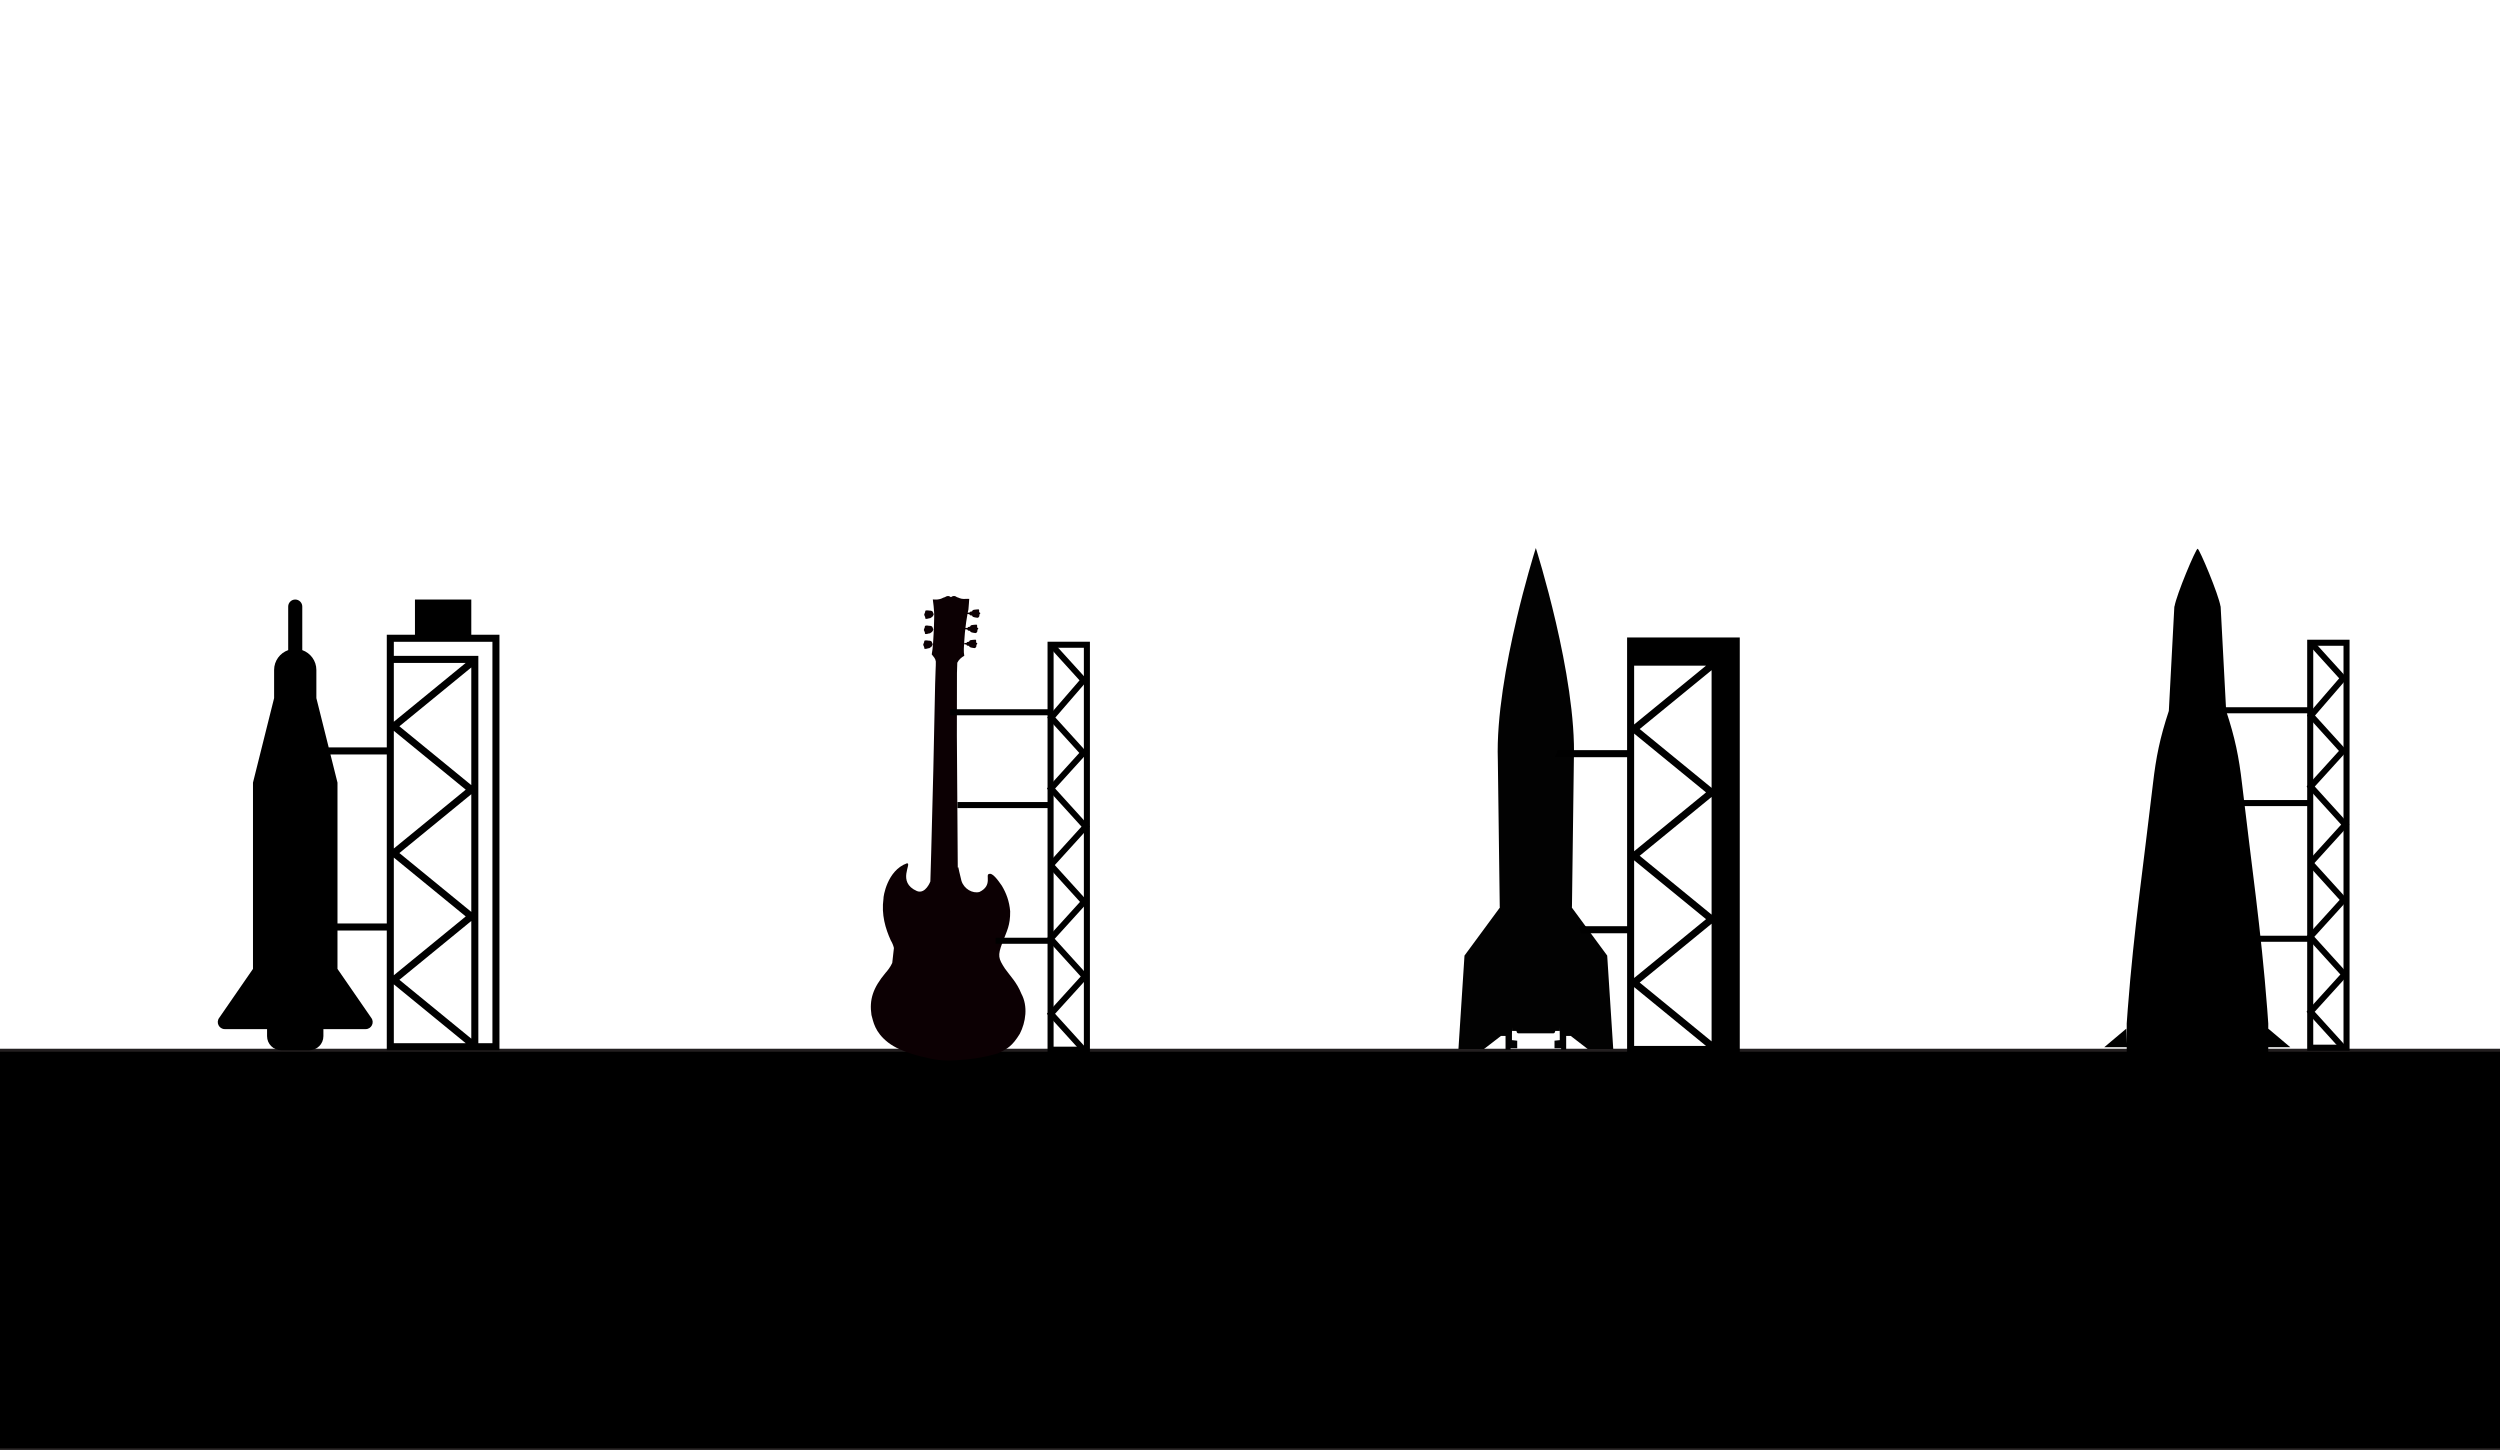 <?xml version="1.0" encoding="utf-8"?>
<!-- Generator: Adobe Illustrator 16.0.0, SVG Export Plug-In . SVG Version: 6.00 Build 0)  -->
<!DOCTYPE svg PUBLIC "-//W3C//DTD SVG 1.1//EN" "http://www.w3.org/Graphics/SVG/1.1/DTD/svg11.dtd">
<svg version="1.1" id="Layer_1" xmlns="http://www.w3.org/2000/svg" xmlns:xlink="http://www.w3.org/1999/xlink" x="0px" y="0px"
	 width="826px" height="479px" viewBox="0 0 826 479" enable-background="new 0 0 826 479" xml:space="preserve">
<rect x="-17" y="347" fill="#000000" stroke="#231F20" stroke-miterlimit="10" width="1022" height="132"/>
<g>
	<path id="Shuttle-Launch" d="M162.696,344.673h-4.653V219.025v-2.327h-2.327h-25.595v-4.654h6.98h18.614h6.981V344.673
		L162.696,344.673z M155.715,259.405L155.715,259.405l-23.756-19.438l23.756-19.438V259.405z M155.715,301.287L155.715,301.287
		l-23.756-19.438l23.756-19.439l0,0V301.287z M155.715,343.17l-23.756-19.438l23.756-19.438l0,0V343.17z M130.121,344.673v-19.438
		l0,0l23.757,19.438H130.121z M130.121,307.443v-2.326v-21.766l0,0l23.757,19.438l-23.757,19.438l0,0V307.443L130.121,307.443z
		 M130.121,249.273v-2.327v-5.478l0,0l23.757,19.438l-23.757,19.438l0,0V249.273L130.121,249.273z M130.121,219.025h23.757
		l-23.757,19.438l0,0V219.025L130.121,219.025z M139.428,209.717h13.961v-9.307h-13.961V209.717z M127.794,305.118h-16.288v-44.21
		v-2.327l-2.327-9.308h18.615V305.118z M155.715,209.717v-11.634h-18.614v11.634h-9.307v37.229h-19.196l-4.072-16.287v-9.309
		c0-3.033-1.948-5.591-4.654-6.552V200.41c0-1.279-1.047-2.327-2.327-2.327c-1.28,0-2.327,1.047-2.327,2.327v14.389
		c-2.706,0.961-4.654,3.518-4.654,6.553v9.308l-6.98,27.921v2.327v59.216l-11.139,16.141c-1.188,1.528-0.1,3.756,1.836,3.756h9.302
		h2.327h2.327v2.326c0,2.571,2.083,4.653,4.653,4.653h9.308c2.571,0,4.653-2.083,4.653-4.653v-2.326h2.327h2.327h9.302
		c1.936,0,3.025-2.228,1.836-3.756l-11.139-16.141v-12.68h16.288V347h37.229V209.717H155.715z"/>
</g>
<g>
	<path d="M546.897,210.62h-9.307v37.229h-22.914c-0.281,0.765-0.604,1.511-0.979,2.233c0.016,0.031,0.032,0.063,0.049,0.093h23.846
		v55.844h-15.904c0.24,0.748,0.438,1.524,0.592,2.327h15.312v39.557h37.229V210.62h-9.31 M539.917,219.928h23.756l-23.756,19.438
		V219.928z M539.917,242.373l23.756,19.438l-23.756,19.438V242.373z M539.917,284.256l23.756,19.438l-23.756,19.438V284.256z
		 M539.917,345.576v-19.438l23.756,19.438H539.917z M565.511,344.072l-23.756-19.438l23.756-19.438V344.072z M565.511,302.189
		l-23.756-19.438l23.756-19.439V302.189z M565.511,260.308l-23.756-19.438l23.756-19.438V260.308z"/>
	<path opacity="0.99" enable-background="new    " d="M531.018,315.727l-11.67-15.852c0.019-0.301,0.028-0.465,0.028-0.465
		l0.628-48.379c0.943-27.607-12.558-69.939-12.558-69.939s-0.003,0.009-0.008,0.025l-0.012-0.038l-0.108,0.363
		c-0.585,1.869-3.443,11.168-6.28,23.219v0.074c-3.339,14.192-6.64,32.171-6.156,46.296l0.628,48.379c0,0,0.01,0.164,0.029,0.463
		l-11.672,15.853l-1.673,25.843l0,0l-0.324,5.021h4.228h1.444h2.767l5.592-4.309h1.529v4.523h1.691l-0.036-0.46h2.199v-2.498
		l-1.738-0.192v-1.518c-0.002-0.01-0.003-0.021-0.006-0.032l0.054-2.637v1.157h1.448c0.033,0.438,0.267,0.779,0.549,0.779h11.702
		c0.282,0,0.515-0.341,0.551-0.779h1.447v-1.174l0.056,2.754v1.449l-1.739,0.191v2.498h2.199l-0.035,0.46h1.69v-4.522h1.521
		l5.591,4.308h2.769h1.443h4.228L531.018,315.727z"/>
</g>
<g>

		<rect x="763.295" y="212.363" fill="none" stroke="#000000" stroke-width="2" stroke-miterlimit="10" width="12" height="133.796"/>
	<g>
		<polyline fill="none" stroke="#000000" stroke-width="2" stroke-miterlimit="10" points="763.337,285.161 774.869,272.454
			763.453,259.874 774.138,248.101 763.545,236.428 774.201,224.105 763.545,212.363 		"/>
		<polyline fill="none" stroke="#000000" stroke-width="2" stroke-miterlimit="10" points="774.201,346.159 763.43,334.289
			774.611,321.968 763.311,309.517 774.375,297.324 763.337,285.161 		"/>
	</g>

		<line fill="none" stroke="#000000" stroke-width="2" stroke-miterlimit="10" x1="762.795" y1="234.672" x2="730.128" y2="234.672"/>
	<line fill="none" stroke="#000000" stroke-width="2" stroke-miterlimit="10" x1="763.35" y1="310.166" x2="745.128" y2="310.166"/>

		<line fill="none" stroke="#000000" stroke-width="2" stroke-miterlimit="10" x1="762.795" y1="265.333" x2="732.512" y2="265.333"/>
	<path d="M749.447,339.875l-0.01,0.354v-2.068c-0.115-1.666-0.234-3.318-0.359-4.953h-0.002
		c-1.984-25.938-5.295-48.314-8.301-74.223c-1.033-8.91-2.318-15.217-5.252-24.091l-1.824-34.533h-0.039
		c-0.602-3.912-6.982-19.061-7.564-19.061c-0.611,0-7.012,15.216-7.633,19.061h-0.057l-1.824,34.533
		c-2.934,8.874-4.219,15.181-5.252,24.091c-3.006,25.908-6.318,48.285-8.301,74.223h-0.002c-0.125,1.635-0.246,3.287-0.359,4.953
		v6.709l-0.15-4.994l-7.264,6.115h7.414v1.922h1.35c-0.221,1.145-0.32,1.877-0.313,2.504h1.803c0.006-0.627-0.094-1.359-0.314-2.504
		h2.416c-0.504,1.328-0.73,2.172-0.715,2.893h4.064c0.016-0.721-0.213-1.564-0.717-2.893h2.32c-0.504,1.328-0.73,2.172-0.715,2.893
		h4.064c0.016-0.721-0.211-1.564-0.715-2.893h1.889h0.559h1.146c-0.219,1.145-0.32,1.877-0.313,2.504h1.803
		c0.008-0.627-0.092-1.359-0.313-2.504h2.059c-0.504,1.328-0.732,2.172-0.715,2.893h4.063c0.018-0.721-0.211-1.564-0.715-2.893
		h1.393h1.221c-0.504,1.328-0.73,2.172-0.715,2.893h4.064c0.016-0.721-0.213-1.564-0.717-2.893h2.227
		c-0.219,1.145-0.32,1.877-0.313,2.504h1.805c0.006-0.627-0.094-1.359-0.314-2.504h1.15h0.559h1.521
		c-0.504,1.328-0.73,2.172-0.715,2.893h4.064c0.016-0.721-0.213-1.564-0.715-2.893h2.221c-0.504,1.328-0.73,2.172-0.715,2.893h4.064
		c0.016-0.721-0.211-1.564-0.715-2.893h2.879c-0.221,1.145-0.32,1.877-0.313,2.504h1.803c0.008-0.627-0.092-1.359-0.313-2.504h1.35
		v-1.922h7.273L749.447,339.875z"/>
</g>
<g>
	<g>
		<path fill="#0C0003" d="M307.983,213.32c0.256-0.443,0.216-0.43,0.037-0.836c-0.18-0.406-0.096-0.602-0.755-0.787
			c-0.793,0.007-1.323-0.3-1.883,0.043c0.043,0.523-0.272,0.763-0.357,1.328c0.166,0.398,0.414,0.787,0.38,1.25
			c0.509,0.252,1.098-0.161,1.647-0.164C307.686,213.734,307.729,213.764,307.983,213.32z"/>
		<path fill="#0C0003" d="M320.202,211.987c0.007,0.094-0.729,0.064-0.717,0.246c-0.023,0.316-0.877,0.186-0.877,0.186l-0.025,0.464
			c0,0,0.844-0.022,0.813,0.259c0.041,0.176,0.234,0.221,0.787,0.26c0.057,0.244,0.19,0.44,0.724,0.558
			c0.107,0.06,1.038,0.176,1.104,0.178c0.339-0.028,0.545-0.474,0.545-0.474s0.071-0.283,0.06-0.627
			c0.316-0.271,0.483-0.516-0.108-0.749c-0.024-0.432,0.134-0.77-0.174-0.946c-0.08-0.008-1.488,0.1-1.606,0.152
			C320.27,211.585,320.202,211.987,320.202,211.987z"/>
		<path fill="#0C0003" d="M321.19,201.968c0.008,0.094-0.731,0.064-0.717,0.245c-0.019,0.236-0.494,0.224-0.738,0.202
			c0.078-0.387,0.155-0.745,0.232-1.049c0.066-0.386,0.264-3.494,0.264-3.494s-0.941-0.06-1.844,0.021
			c-1.084-0.015-1.585-0.43-2.227-0.598c-0.664-0.509-1.229-0.533-1.974-0.001c-0.744-0.488-1.095-0.534-2.029,0.017
			c-0.865,0.226-0.86,0.483-1.85,0.668c-0.7,0.204-2.105,0.071-2.105,0.071s0.563,3.894,0.452,6.006
			c0.008,0.988-0.134,4.533-0.192,5.438c0.01,0.646-0.265,5.164-0.617,6.708c0.641,0.843,1.198,1.297,1.35,2.342
			c0.032,0.558-0.043,2.129-0.062,2.506l0,0l-0.003,0.047c-0.001,0.021-0.002,0.036-0.002,0.036h0.001l-0.157,4.776l-0.604,28.584
			l-0.702,27.299l-0.275,9.399l0.004,0.033l-0.003,0.002c0,0-1.579,4.268-4.419,3.188c-6.799-2.955-1.488-9.34-3.32-9.183
			c-6.585,2.343-7.841,11.192-7.752,11.641c-0.731,5.375,0.628,9.854,2.4,13.809c0.526,0.877,0.86,1.723,1.048,2.534l-0.552,4.933
			c-0.63,1.394-1.54,2.522-2.24,3.312c-4.129,4.954-5.378,8.796-4.628,13.887c0.617,2.183,1.056,5.634,5.516,9.103
			c4.459,3.468,12.339,4.919,12.339,4.919s2.921,0.911,6.95,1.002s9.165-0.64,9.165-0.64s3.972-0.543,7.67-1.648
			c3.237-1.484,4.872-2.438,7.391-6.542c1.938-3.8,2.753-9.056,0.487-13.244c-1.506-3.75-3.581-5.701-5.395-8.248
			c-2.214-3.407-2.482-4.245-0.889-8.514c1.535-4.066,2.634-5.707,2.597-10.429c-0.277-3.354-1.289-5.998-2.75-8.457
			c-1.373-1.991-3.164-4.424-4.235-3.875c-1.328,0.137,1.301,3.807-3.178,5.938c-2.265,0.582-5.095-1.004-5.934-3.686
			c-0.565-2.123-1.027-4.444-1.027-4.444l0.02-0.037l-0.207,0.104l-0.021-2.819l-0.279-40.802l0.03-20.664l0.108-3.403
			c0.5-1.022,1.414-1.808,2.306-2.285c-0.276-1.372-0.084-3.371-0.066-3.847c0.04-0.194,0.221-3.872,0.408-4.913
			c0.142-0.001,0.813,0.007,0.786,0.258c0.04,0.178,0.232,0.221,0.785,0.261c0.058,0.243,0.19,0.44,0.726,0.557
			c0.104,0.059,1.037,0.177,1.103,0.178c0.341-0.03,0.546-0.474,0.546-0.474s0.071-0.283,0.061-0.627
			c0.314-0.272,0.481-0.514-0.11-0.748c-0.023-0.433,0.136-0.77-0.173-0.946c-0.079-0.008-1.488,0.099-1.607,0.152
			c-0.454,0.093-0.521,0.494-0.521,0.494c0.007,0.094-0.731,0.065-0.717,0.245c-0.021,0.272-0.652,0.214-0.83,0.192
			c0.083-0.92,0.36-2.94,0.67-4.595c0.208,0.002,0.759,0.03,0.735,0.258c0.04,0.178,0.232,0.22,0.785,0.261
			c0.058,0.243,0.19,0.44,0.725,0.557c0.105,0.06,1.038,0.177,1.104,0.179c0.341-0.03,0.545-0.474,0.545-0.474
			s0.072-0.283,0.062-0.627c0.315-0.272,0.481-0.514-0.11-0.748c-0.023-0.432,0.136-0.77-0.173-0.946
			c-0.079-0.008-1.488,0.099-1.607,0.153C321.258,201.566,321.19,201.968,321.19,201.968z"/>
		<path fill="#0C0003" d="M308.193,208.416c0.255-0.444,0.216-0.431,0.036-0.837c-0.18-0.406-0.095-0.601-0.754-0.787
			c-0.794,0.008-1.323-0.3-1.883,0.043c0.043,0.524-0.272,0.764-0.357,1.328c0.166,0.399,0.413,0.787,0.38,1.25
			c0.509,0.252,1.099-0.162,1.647-0.165C307.896,208.829,307.938,208.859,308.193,208.416z"/>
		<path fill="#0C0003" d="M308.307,203.401c0.256-0.443,0.216-0.431,0.036-0.837c-0.181-0.406-0.096-0.6-0.754-0.787
			c-0.794,0.008-1.322-0.3-1.884,0.042c0.044,0.524-0.271,0.764-0.356,1.329c0.167,0.399,0.414,0.787,0.381,1.25
			c0.508,0.252,1.097-0.162,1.646-0.165C308.01,203.815,308.052,203.845,308.307,203.401z"/>
	</g>

		<rect x="347.108" y="213.024" fill="none" stroke="#000000" stroke-width="2" stroke-miterlimit="10" width="12" height="133.796"/>
	<g>
		<polyline fill="none" stroke="#000000" stroke-width="2" stroke-miterlimit="10" points="347.151,285.822 358.684,273.115
			347.267,260.535 357.952,248.762 347.358,237.089 358.015,224.766 347.358,213.024 		"/>
		<polyline fill="none" stroke="#000000" stroke-width="2" stroke-miterlimit="10" points="358.015,346.82 347.243,334.95
			358.425,322.629 347.125,310.178 358.189,297.985 347.151,285.822 		"/>
	</g>

		<line fill="none" stroke="#000000" stroke-width="2" stroke-miterlimit="10" x1="346.608" y1="235.333" x2="313.942" y2="235.333"/>

		<line fill="none" stroke="#000000" stroke-width="2" stroke-miterlimit="10" x1="347.164" y1="310.827" x2="328.942" y2="310.827"/>

		<line fill="none" stroke="#000000" stroke-width="2" stroke-miterlimit="10" x1="346.608" y1="265.994" x2="316.325" y2="265.994"/>
</g>
</svg>
